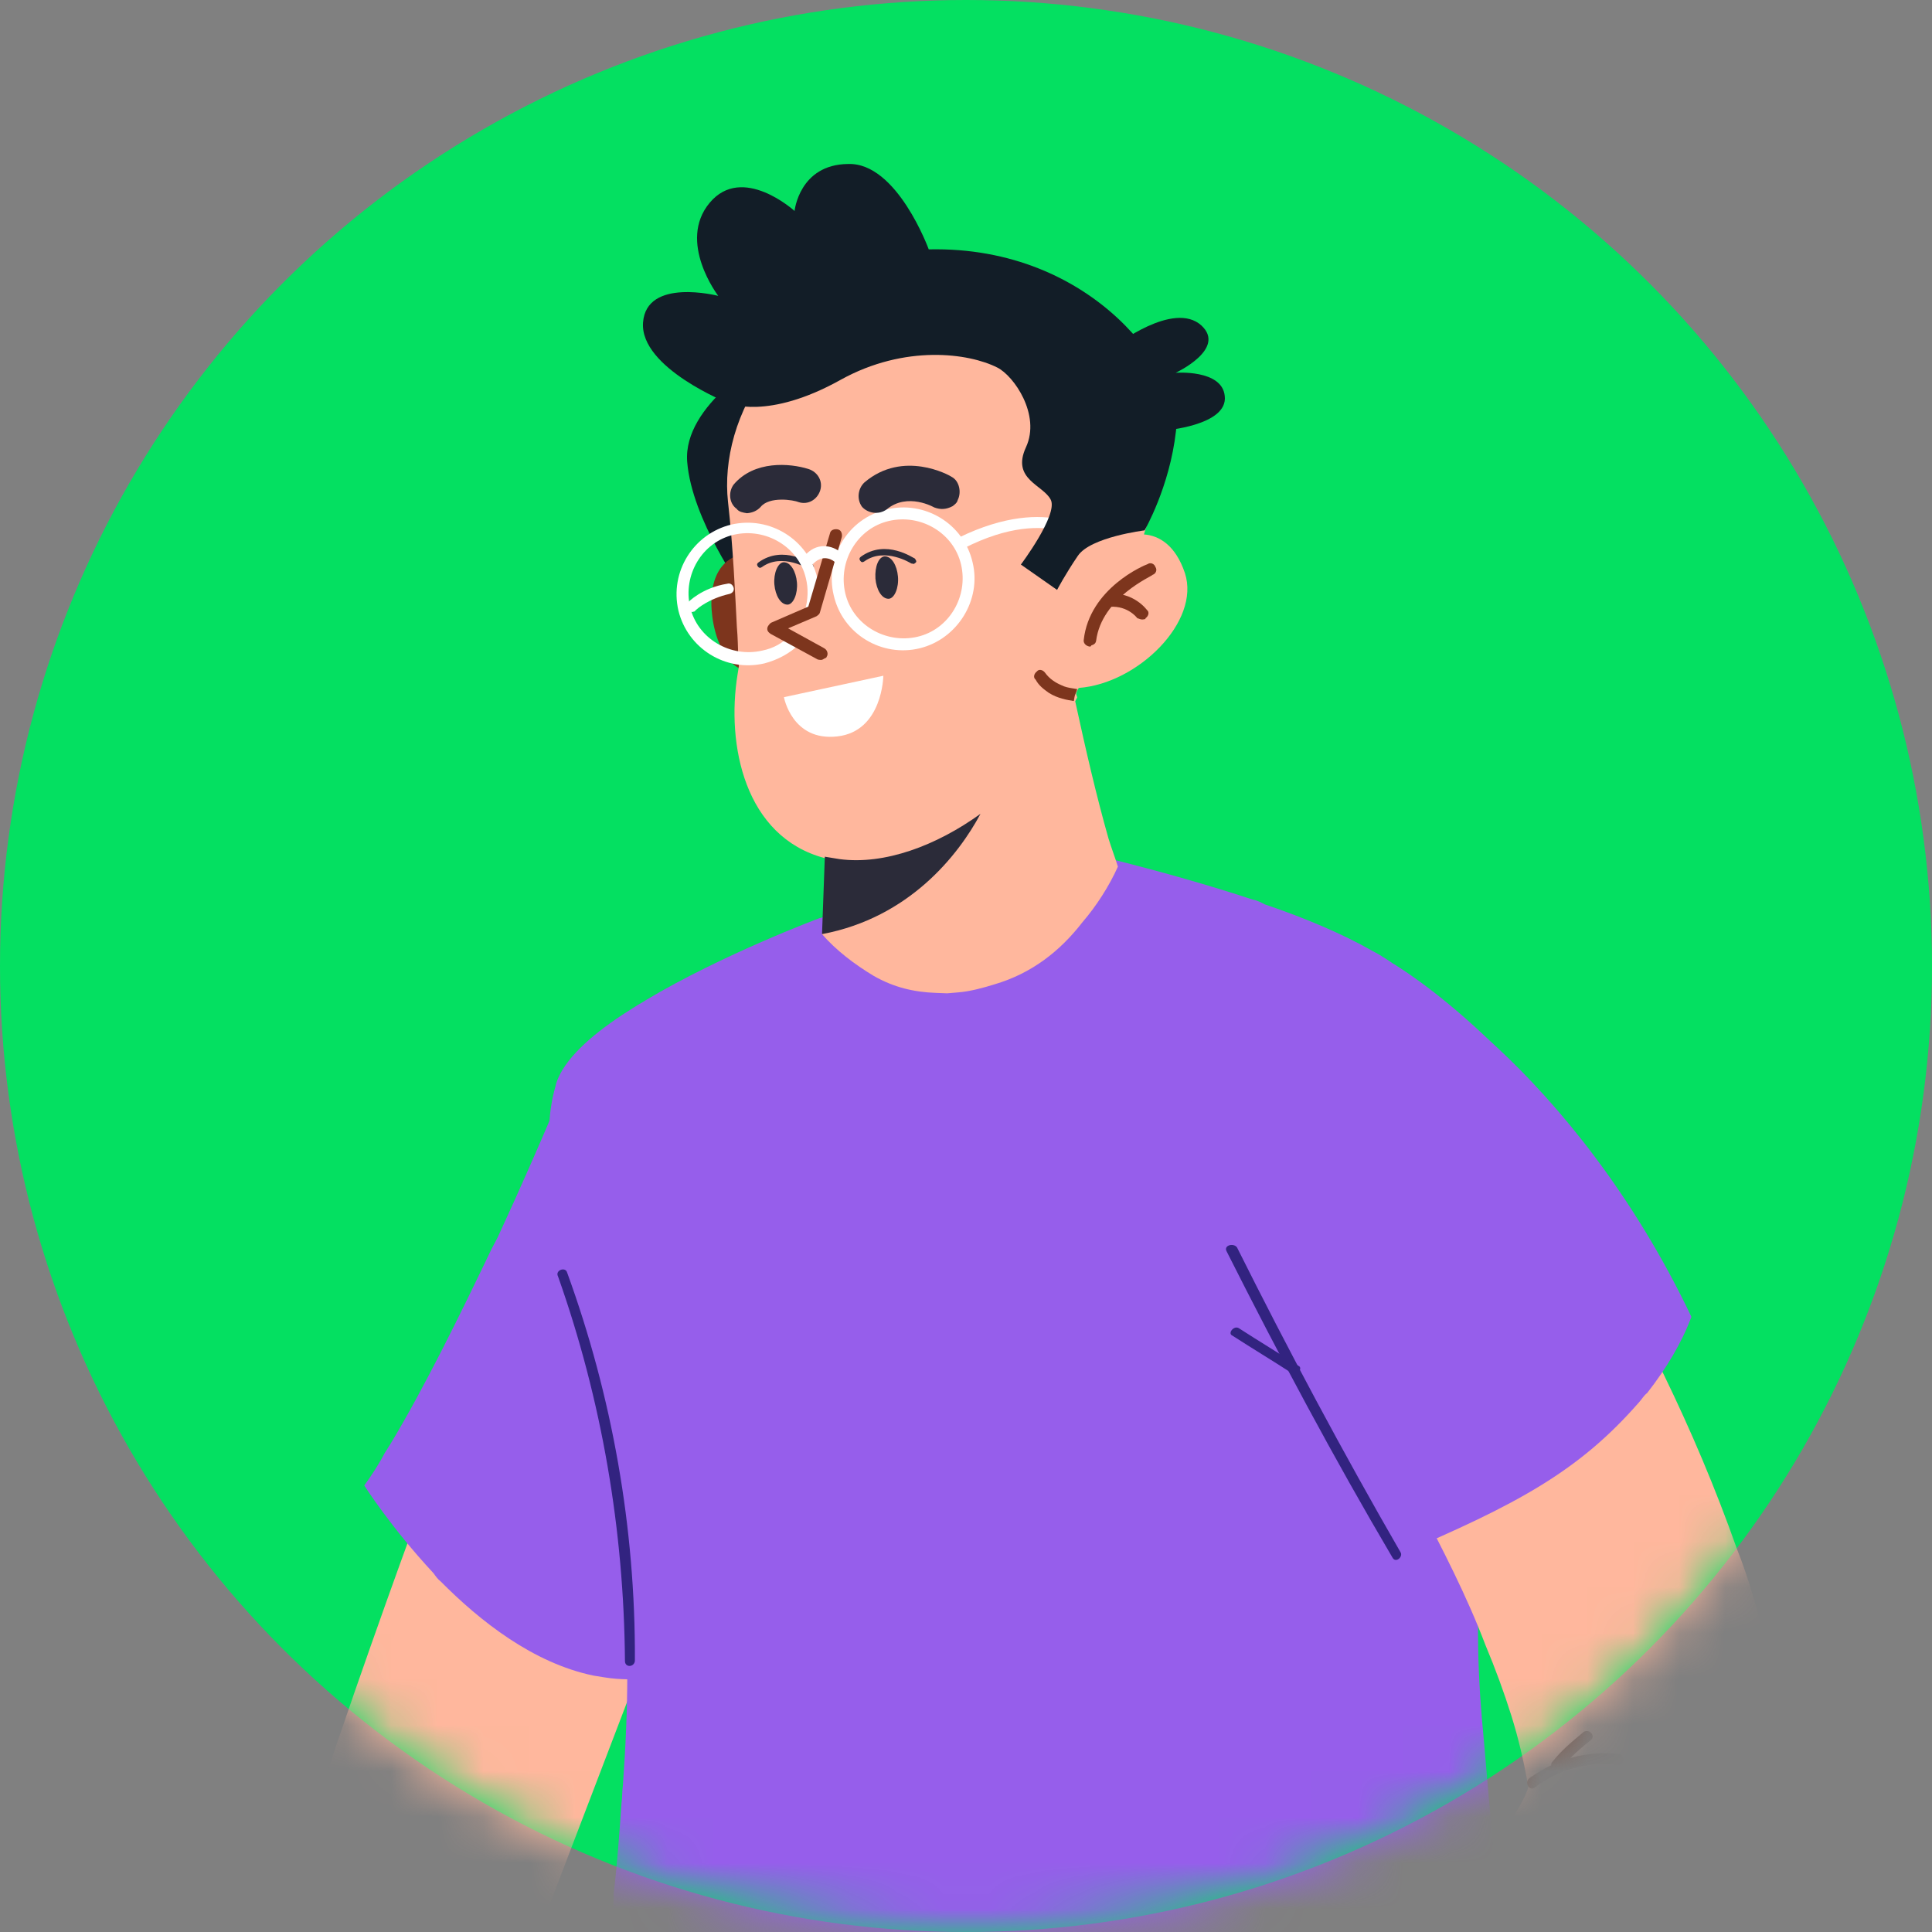 <svg width="42" height="42" viewBox="0 0 42 42" fill="none" xmlns="http://www.w3.org/2000/svg">
    <rect x="0" y="0" width="42" height="42" fill="#808080" stroke="none"/>
    <circle cx="21" cy="21" r="21" fill="#04E061"/>
    <mask id="mask0_153_49146" style="mask-type:alpha" maskUnits="userSpaceOnUse" x="0" y="0" width="42" height="42">
        <circle cx="21" cy="21" r="21" fill="#FF4053"/>
    </mask>
    <g mask="url(#mask0_153_49146)">
        <path d="M9.302 32.338C9.302 32.338 5.397 42.827 5.198 45.363C4.998 47.9 9.069 51.128 9.069 51.128L12.3 50.956C12.3 50.956 11.554 46.423 10.576 44.995L14.09 35.803L9.302 32.338Z" fill="#FFB79D"/>
        <path d="M14.191 36.484C13.824 36.515 13.49 36.521 13.137 36.464C13.049 36.45 12.99 36.44 12.901 36.426C11.586 36.152 10.434 35.24 9.577 34.376C9.522 34.337 9.473 34.269 9.424 34.2C8.497 33.204 7.919 32.294 7.919 32.294C8.075 32.078 8.236 31.832 8.367 31.581C8.406 31.527 8.45 31.444 8.489 31.389C9.234 30.15 10.001 28.582 10.686 27.152C10.73 27.068 10.774 26.985 10.818 26.901C11.794 24.793 12.502 23.033 12.502 23.033L14.191 36.484Z" fill="#965EEB"/>
        <path d="M31.785 52.873C31.78 52.903 31.78 52.903 31.785 52.873C31.741 52.957 31.668 53.036 31.57 53.08C30.792 53.589 28.454 53.845 25.61 53.868C25.487 53.878 25.399 53.864 25.276 53.874C24.246 53.889 23.137 53.83 22.058 53.776C21.97 53.762 21.877 53.777 21.788 53.762C17.005 53.441 12.297 52.467 12.456 50.74C12.489 50.533 12.489 50.352 12.522 50.146C12.536 50.057 12.526 49.935 12.54 49.847C12.586 49.189 12.662 48.537 12.727 47.761C12.741 47.673 12.76 47.555 12.75 47.433C12.853 46.422 12.956 45.23 13.111 43.713C13.13 43.596 13.144 43.507 13.134 43.385C13.152 43.085 13.204 42.761 13.227 42.433C13.261 42.227 13.265 42.016 13.298 41.81C13.312 41.721 13.327 41.633 13.312 41.54C13.331 41.422 13.35 41.304 13.339 41.182C13.42 40.499 13.466 39.842 13.512 39.185C13.531 39.067 13.521 38.944 13.54 38.827C13.664 37.124 13.681 35.525 13.519 34.29C13.499 34.226 13.504 34.197 13.484 34.133C13.464 34.069 13.469 34.04 13.449 33.976C13.317 33.109 13.147 32.296 13.001 31.516C12.966 31.36 12.956 31.237 12.921 31.08C12.489 28.895 12.088 27.077 11.959 25.636C11.944 25.543 11.934 25.42 11.948 25.332C11.901 24.689 11.932 24.12 12.072 23.629C12.087 23.541 12.135 23.428 12.179 23.344C12.442 22.843 13.067 22.34 13.806 21.885C13.874 21.836 13.972 21.791 14.04 21.742C15.713 20.744 17.804 19.964 17.804 19.964L23.246 18.458C23.246 18.458 25.259 18.905 27.238 19.558C27.327 19.572 27.41 19.616 27.494 19.66C28.353 19.95 29.174 20.295 29.838 20.674C29.921 20.718 30.005 20.762 30.059 20.801C30.197 20.884 30.305 20.962 30.413 21.04C31.919 22.19 32.157 25.946 32.175 29.756C32.175 29.938 32.176 30.119 32.177 30.301C32.16 31.9 32.143 33.499 32.129 34.887C32.14 35.009 32.121 35.127 32.131 35.25C32.125 36.035 32.162 36.736 32.214 37.349C32.281 38.054 32.339 38.819 32.416 39.648C32.426 39.77 32.437 39.893 32.447 40.016C32.705 42.717 32.94 45.928 32.741 48.646C32.718 48.793 32.723 48.945 32.699 49.093C32.633 50.623 32.33 51.934 31.785 52.873Z" fill="#965EEB"/>
        <path d="M16.665 7.781C16.665 7.781 14.84 8.785 14.939 10.04C15.038 11.295 16.148 12.835 16.148 12.835C16.148 12.835 17.013 9.923 16.665 7.781Z" fill="#121D27"/>
        <path d="M16.155 12.05C16.155 12.05 15.605 12.082 15.486 12.819C15.372 13.525 15.72 14.73 16.441 14.575C17.161 14.42 16.155 12.05 16.155 12.05Z" fill="#7D351D"/>
        <path d="M17.869 20.307C18.175 20.659 18.579 20.966 18.992 21.214C19.434 21.467 19.871 21.568 20.352 21.585L20.592 21.594L20.837 21.573C21.083 21.553 21.367 21.478 21.622 21.398C22.415 21.164 23.036 20.69 23.533 20.046C23.831 19.701 24.113 19.263 24.302 18.84C24.243 18.649 24.158 18.424 24.099 18.233C23.829 17.283 23.599 16.279 23.374 15.245L23.418 15.161L23.358 14.97L23.293 14.809L23.093 14.927L22.824 15.095L18.015 17.913L17.985 18.663L17.982 19.056L17.965 19.718L17.869 20.307Z" fill="#FFB79D"/>
        <path d="M23.451 14.955C23.412 15.009 23.402 15.068 23.359 15.152C23.354 15.181 23.349 15.21 23.315 15.235C23.266 15.348 23.218 15.461 23.169 15.574C22.348 17.285 20.051 18.968 18.25 18.706C18.132 18.687 18.044 18.673 17.926 18.654C16.187 18.191 15.786 16.191 16.034 14.66C16.044 14.601 16.053 14.542 16.063 14.483C16.063 14.483 16.047 14.39 16.047 14.209C16.041 14.057 16.04 13.875 16.019 13.63C15.982 12.929 15.938 11.894 15.826 10.909C15.631 9.125 16.865 6.544 20.482 6.042C24.104 5.511 25.387 8.227 25.209 10.072C25.162 10.548 25.047 11.073 24.868 11.618C25.197 11.641 25.555 11.851 25.759 12.458C26.103 13.511 24.735 14.861 23.451 14.955Z" fill="#FFB79D"/>
        <path d="M16.834 12.704C16.855 12.949 16.974 13.15 17.126 13.144C17.248 13.134 17.345 12.908 17.325 12.663C17.304 12.418 17.185 12.217 17.033 12.223C16.911 12.233 16.814 12.459 16.834 12.704Z" fill="#2B2B39"/>
        <path d="M17.642 12.382L17.676 12.357C17.71 12.333 17.686 12.299 17.661 12.264C17.632 12.259 17.036 11.831 16.489 12.226C16.454 12.25 16.45 12.28 16.474 12.314C16.499 12.348 16.529 12.353 16.563 12.328C17.008 12.007 17.583 12.373 17.583 12.373C17.613 12.377 17.642 12.382 17.642 12.382Z" fill="#2B2B39"/>
        <path d="M19.031 12.577C19.052 12.822 19.17 13.023 19.322 13.017C19.445 13.007 19.542 12.781 19.521 12.535C19.5 12.29 19.382 12.09 19.23 12.095C19.107 12.106 19.015 12.302 19.031 12.577Z" fill="#2B2B39"/>
        <path d="M19.868 12.259L19.902 12.234C19.936 12.21 19.912 12.175 19.887 12.141C19.858 12.136 19.262 11.708 18.715 12.102C18.681 12.127 18.676 12.156 18.701 12.191C18.725 12.225 18.755 12.23 18.789 12.205C19.234 11.884 19.809 12.249 19.809 12.249C19.809 12.249 19.839 12.254 19.868 12.259Z" fill="#2B2B39"/>
        <path d="M17.276 13.895C17.247 13.89 17.222 13.855 17.197 13.821L17.168 13.816C17.022 13.974 16.821 14.093 16.571 14.143C15.88 14.303 15.162 13.884 15.002 13.194C14.842 12.503 15.261 11.785 15.951 11.625C16.642 11.465 17.36 11.883 17.52 12.574C17.575 12.794 17.567 13.035 17.499 13.266C17.528 13.27 17.563 13.246 17.592 13.251C17.656 13.231 17.719 13.211 17.778 13.22C17.812 13.014 17.82 12.774 17.765 12.553C17.566 11.735 16.744 11.209 15.896 11.404C15.078 11.604 14.553 12.426 14.748 13.273C14.947 14.091 15.769 14.617 16.616 14.422C16.901 14.347 17.165 14.209 17.38 14.002C17.33 13.933 17.306 13.899 17.276 13.895Z" fill="white"/>
        <path d="M19.994 14.093C19.176 14.293 18.321 13.792 18.125 12.944C17.926 12.126 18.427 11.27 19.274 11.075C20.093 10.875 20.948 11.376 21.143 12.224C21.343 13.042 20.813 13.893 19.994 14.093ZM19.325 11.325C18.634 11.485 18.215 12.203 18.375 12.894C18.535 13.585 19.253 14.003 19.944 13.843C20.635 13.683 21.054 12.965 20.893 12.274C20.733 11.583 20.015 11.165 19.325 11.325Z" fill="white"/>
        <path d="M15.076 13.296C15.042 13.321 14.988 13.282 14.959 13.277C14.904 13.238 14.919 13.15 14.958 13.095C14.958 13.095 15.251 12.78 15.809 12.69C15.873 12.67 15.927 12.709 15.947 12.772C15.967 12.836 15.928 12.89 15.864 12.91C15.394 13.015 15.145 13.247 15.145 13.247C15.111 13.271 15.106 13.301 15.076 13.296Z" fill="white"/>
        <path d="M20.837 11.69C21.855 11.19 22.61 11.192 23.047 11.293L23.038 11.533C22.631 11.437 21.939 11.416 20.951 11.92C20.887 11.94 20.828 11.931 20.779 11.862C20.759 11.799 20.802 11.715 20.837 11.69Z" fill="white"/>
        <path d="M17.87 20.307C19.771 19.95 20.839 18.582 21.315 17.692C20.357 18.383 19.231 18.805 18.255 18.677C18.137 18.658 18.048 18.643 17.931 18.624L17.87 20.307Z" fill="#2B2B39"/>
        <path d="M18.28 8.254C19.675 7.483 21.064 7.678 21.678 7.989C22.042 8.169 22.629 9.019 22.304 9.722C21.979 10.425 22.685 10.54 22.844 10.867C23.002 11.195 22.193 12.273 22.193 12.273L22.98 12.824C22.98 12.824 23.155 12.489 23.433 12.081C23.711 11.673 24.882 11.53 24.882 11.53C24.882 11.53 25.427 10.591 25.564 9.374C25.73 8.162 23.799 5.341 20.19 5.421C20.19 5.421 19.5 3.526 18.436 3.565C17.376 3.575 17.273 4.586 17.273 4.586C17.273 4.586 16.14 3.556 15.428 4.408C14.716 5.259 15.614 6.432 15.614 6.432C15.614 6.432 14.048 6.027 13.979 7.014C13.909 8 15.84 8.766 15.84 8.766C15.84 8.766 16.686 9.145 18.28 8.254Z" fill="#121D27"/>
        <path d="M24.231 7.526C24.231 7.526 25.512 6.525 26.118 7.076C26.669 7.588 25.558 8.104 25.558 8.104C25.558 8.104 26.568 8.025 26.625 8.609C26.701 9.256 25.294 9.36 25.294 9.36L24.231 7.526Z" fill="#121D27"/>
        <path d="M22.513 14.773C22.582 14.905 22.691 14.983 22.799 15.061C22.991 15.183 23.197 15.216 23.344 15.24C23.349 15.21 23.354 15.181 23.359 15.152C23.368 15.093 23.407 15.039 23.417 14.98L23.446 14.985C23.417 14.98 23.358 14.97 23.299 14.961C23.24 14.951 23.152 14.937 23.068 14.893C22.955 14.845 22.817 14.762 22.719 14.625C22.669 14.556 22.581 14.542 22.542 14.596C22.474 14.646 22.459 14.734 22.513 14.773Z" fill="#7D351D"/>
        <path d="M19.203 14.69C19.203 14.69 19.189 15.897 18.203 16.009C17.218 16.121 17.042 15.156 17.042 15.156L19.203 14.69Z" fill="white"/>
        <path d="M23.722 14.032C23.785 14.012 23.82 13.987 23.829 13.928C23.952 12.981 25.054 12.525 25.058 12.495C25.122 12.476 25.166 12.392 25.116 12.323C25.097 12.26 25.013 12.216 24.945 12.265C24.881 12.285 23.682 12.786 23.559 13.915C23.55 13.974 23.599 14.042 23.687 14.056C23.687 14.056 23.717 14.061 23.722 14.032Z" fill="#7D351D"/>
        <path d="M24.871 13.462C24.901 13.467 24.905 13.438 24.905 13.438C24.974 13.388 24.988 13.3 24.934 13.261C24.934 13.261 24.638 12.85 24.084 12.912C24.02 12.932 23.952 12.981 23.967 13.074C23.987 13.138 24.036 13.206 24.129 13.191C24.527 13.165 24.724 13.439 24.724 13.439C24.753 13.443 24.808 13.482 24.871 13.462Z" fill="#7D351D"/>
        <path d="M17.901 14.328C17.935 14.303 17.965 14.308 17.97 14.279C18.009 14.225 17.994 14.132 17.91 14.088L17.133 13.66L17.75 13.397C17.784 13.372 17.818 13.348 17.823 13.318L18.301 11.673C18.311 11.614 18.295 11.521 18.207 11.507C18.148 11.497 18.055 11.512 18.041 11.601L17.572 13.187L16.76 13.539C16.726 13.563 16.686 13.618 16.682 13.647C16.672 13.706 16.697 13.74 16.751 13.779L17.779 14.338C17.837 14.348 17.867 14.353 17.901 14.328Z" fill="#7D351D"/>
        <path d="M18.269 12.242C18.235 12.267 18.181 12.228 18.151 12.223C18.127 12.189 17.91 12.033 17.695 12.24C17.656 12.294 17.568 12.28 17.514 12.241C17.46 12.202 17.474 12.113 17.513 12.059C17.806 11.744 18.174 11.894 18.303 12.036C18.357 12.075 18.342 12.163 18.303 12.217C18.333 12.222 18.303 12.217 18.269 12.242Z" fill="white"/>
        <path d="M20.706 11.005C20.741 10.98 20.809 10.931 20.819 10.872C20.906 10.704 20.856 10.455 20.689 10.367C20.635 10.328 19.636 9.774 18.796 10.484C18.654 10.612 18.616 10.847 18.74 11.018C18.868 11.16 19.103 11.198 19.274 11.075C19.729 10.695 20.309 11.031 20.309 11.031C20.452 11.084 20.574 11.074 20.706 11.005Z" fill="#2B2B39"/>
        <path d="M16.239 11.157C16.361 11.147 16.459 11.102 16.532 11.024C16.723 10.783 17.253 10.868 17.366 10.917C17.567 10.98 17.768 10.861 17.831 10.66C17.893 10.458 17.775 10.258 17.573 10.195C17.171 10.069 16.395 10.004 15.947 10.536C15.83 10.698 15.85 10.943 16.013 11.06C16.062 11.129 16.151 11.143 16.239 11.157Z" fill="#2B2B39"/>
        <path d="M27.074 26.543L27.321 26.885L27.563 27.257C27.736 27.496 27.904 27.765 28.047 28C28.358 28.504 28.699 29.012 29.01 29.516C29.628 30.553 30.246 31.59 30.805 32.617C31.359 33.674 31.888 34.697 32.291 35.759C32.509 36.278 32.697 36.792 32.857 37.301C33.016 37.811 33.121 38.281 33.202 38.717C33.221 38.781 33.212 38.84 33.237 38.874L33.246 38.815L33.256 38.756C33.275 38.638 33.279 38.609 33.279 38.609C33.309 38.614 33.256 38.756 33.198 38.928C33.139 39.1 33.018 39.292 32.891 39.513C32.765 39.734 32.614 39.922 32.482 40.172C32.17 40.605 31.824 41.063 31.449 41.516C31.263 41.728 31.073 41.969 30.888 42.181C30.702 42.392 30.483 42.629 30.297 42.84C29.892 43.289 29.487 43.737 29.053 44.18C28.618 44.623 28.213 45.072 27.749 45.51C27.315 45.954 26.88 46.397 26.421 46.806L25.742 47.452L25.42 47.762L25.098 48.073L25.064 48.097C24.312 48.822 24.268 50.024 24.992 50.776C25.638 51.454 26.678 51.562 27.426 51.049L27.832 50.782L28.238 50.516C28.512 50.318 28.781 50.15 29.025 49.948C29.568 49.583 30.086 49.183 30.604 48.783C31.122 48.384 31.64 47.984 32.158 47.584C32.676 47.185 33.169 46.751 33.663 46.317C33.912 46.085 34.156 45.883 34.405 45.652C34.654 45.42 34.904 45.188 35.153 44.957C35.656 44.464 36.129 43.966 36.612 43.41C36.836 43.144 37.095 42.854 37.329 42.529C37.563 42.204 37.797 41.879 38.011 41.491C38.225 41.102 38.448 40.655 38.637 40.051C38.719 39.732 38.806 39.383 38.813 38.961C38.823 38.903 38.833 38.844 38.813 38.78C38.822 38.721 38.802 38.657 38.812 38.598L38.797 38.505L38.806 38.446L38.791 38.353C38.776 38.26 38.766 38.138 38.78 38.049C38.703 37.221 38.552 36.471 38.397 35.751C38.212 35.026 38.022 34.33 37.764 33.684C37.287 32.337 36.762 31.104 36.173 29.89C35.584 28.677 34.926 27.512 34.268 26.348C33.937 25.781 33.576 25.209 33.211 24.666C33.043 24.397 32.846 24.123 32.653 23.82L32.357 23.409L32.036 22.964C31.078 21.6 29.169 21.261 27.805 22.219C26.441 23.176 26.106 25.056 27.034 26.415L27.074 26.543Z" fill="#FFB79D"/>
        <path d="M34.433 37.647C34.188 37.849 33.944 38.051 33.754 38.293C33.646 38.396 33.834 38.547 33.941 38.444C34.131 38.203 34.341 38.025 34.586 37.823C34.688 37.749 34.565 37.578 34.433 37.647Z" fill="#7D351D"/>
        <path d="M33.24 38.663C33.822 38.243 34.488 38.049 35.2 38.134C35.347 38.158 35.314 38.364 35.162 38.37C34.509 38.294 33.877 38.464 33.359 38.864C33.256 38.938 33.133 38.766 33.24 38.663Z" fill="#7D351D"/>
        <path d="M25.56 25.814C25.641 27.368 28.035 29.75 29.192 31.751C29.237 31.849 29.607 32.362 29.652 32.46C30.22 33.429 30.369 33.815 30.369 33.815C32.998 32.7 34.323 31.978 35.621 30.496C35.694 30.417 35.738 30.333 35.807 30.284C36.226 29.747 36.557 29.197 36.77 28.627C35.507 25.974 33.89 24.02 32.55 22.775C32.471 22.702 32.392 22.629 32.314 22.556C31.161 21.462 30.305 20.961 30.305 20.961C29.438 21.093 28.64 21.356 27.974 21.732C27.877 21.776 27.808 21.826 27.74 21.875C26.297 22.76 25.489 24.2 25.56 25.814Z" fill="#965EEB"/>
        <path d="M26.665 27.202C27.809 29.472 28.991 31.689 30.271 33.86C30.34 33.992 30.516 33.84 30.442 33.737C29.192 31.57 28.009 29.354 26.891 27.117C26.817 27.015 26.596 27.07 26.665 27.202Z" fill="#322380"/>
        <path d="M26.791 29.035C27.229 29.318 27.642 29.566 28.08 29.849C28.188 29.927 28.339 29.739 28.226 29.691C27.788 29.409 27.375 29.16 26.938 28.878C26.829 28.8 26.678 28.987 26.791 29.035Z" fill="#322380"/>
        <path d="M13.802 36.088C13.814 33.219 13.31 30.357 12.327 27.659C12.287 27.532 12.062 27.616 12.131 27.748C13.085 30.441 13.564 33.269 13.586 36.114C13.592 36.266 13.808 36.24 13.802 36.088Z" fill="#322380"/>
    </g>
</svg>
